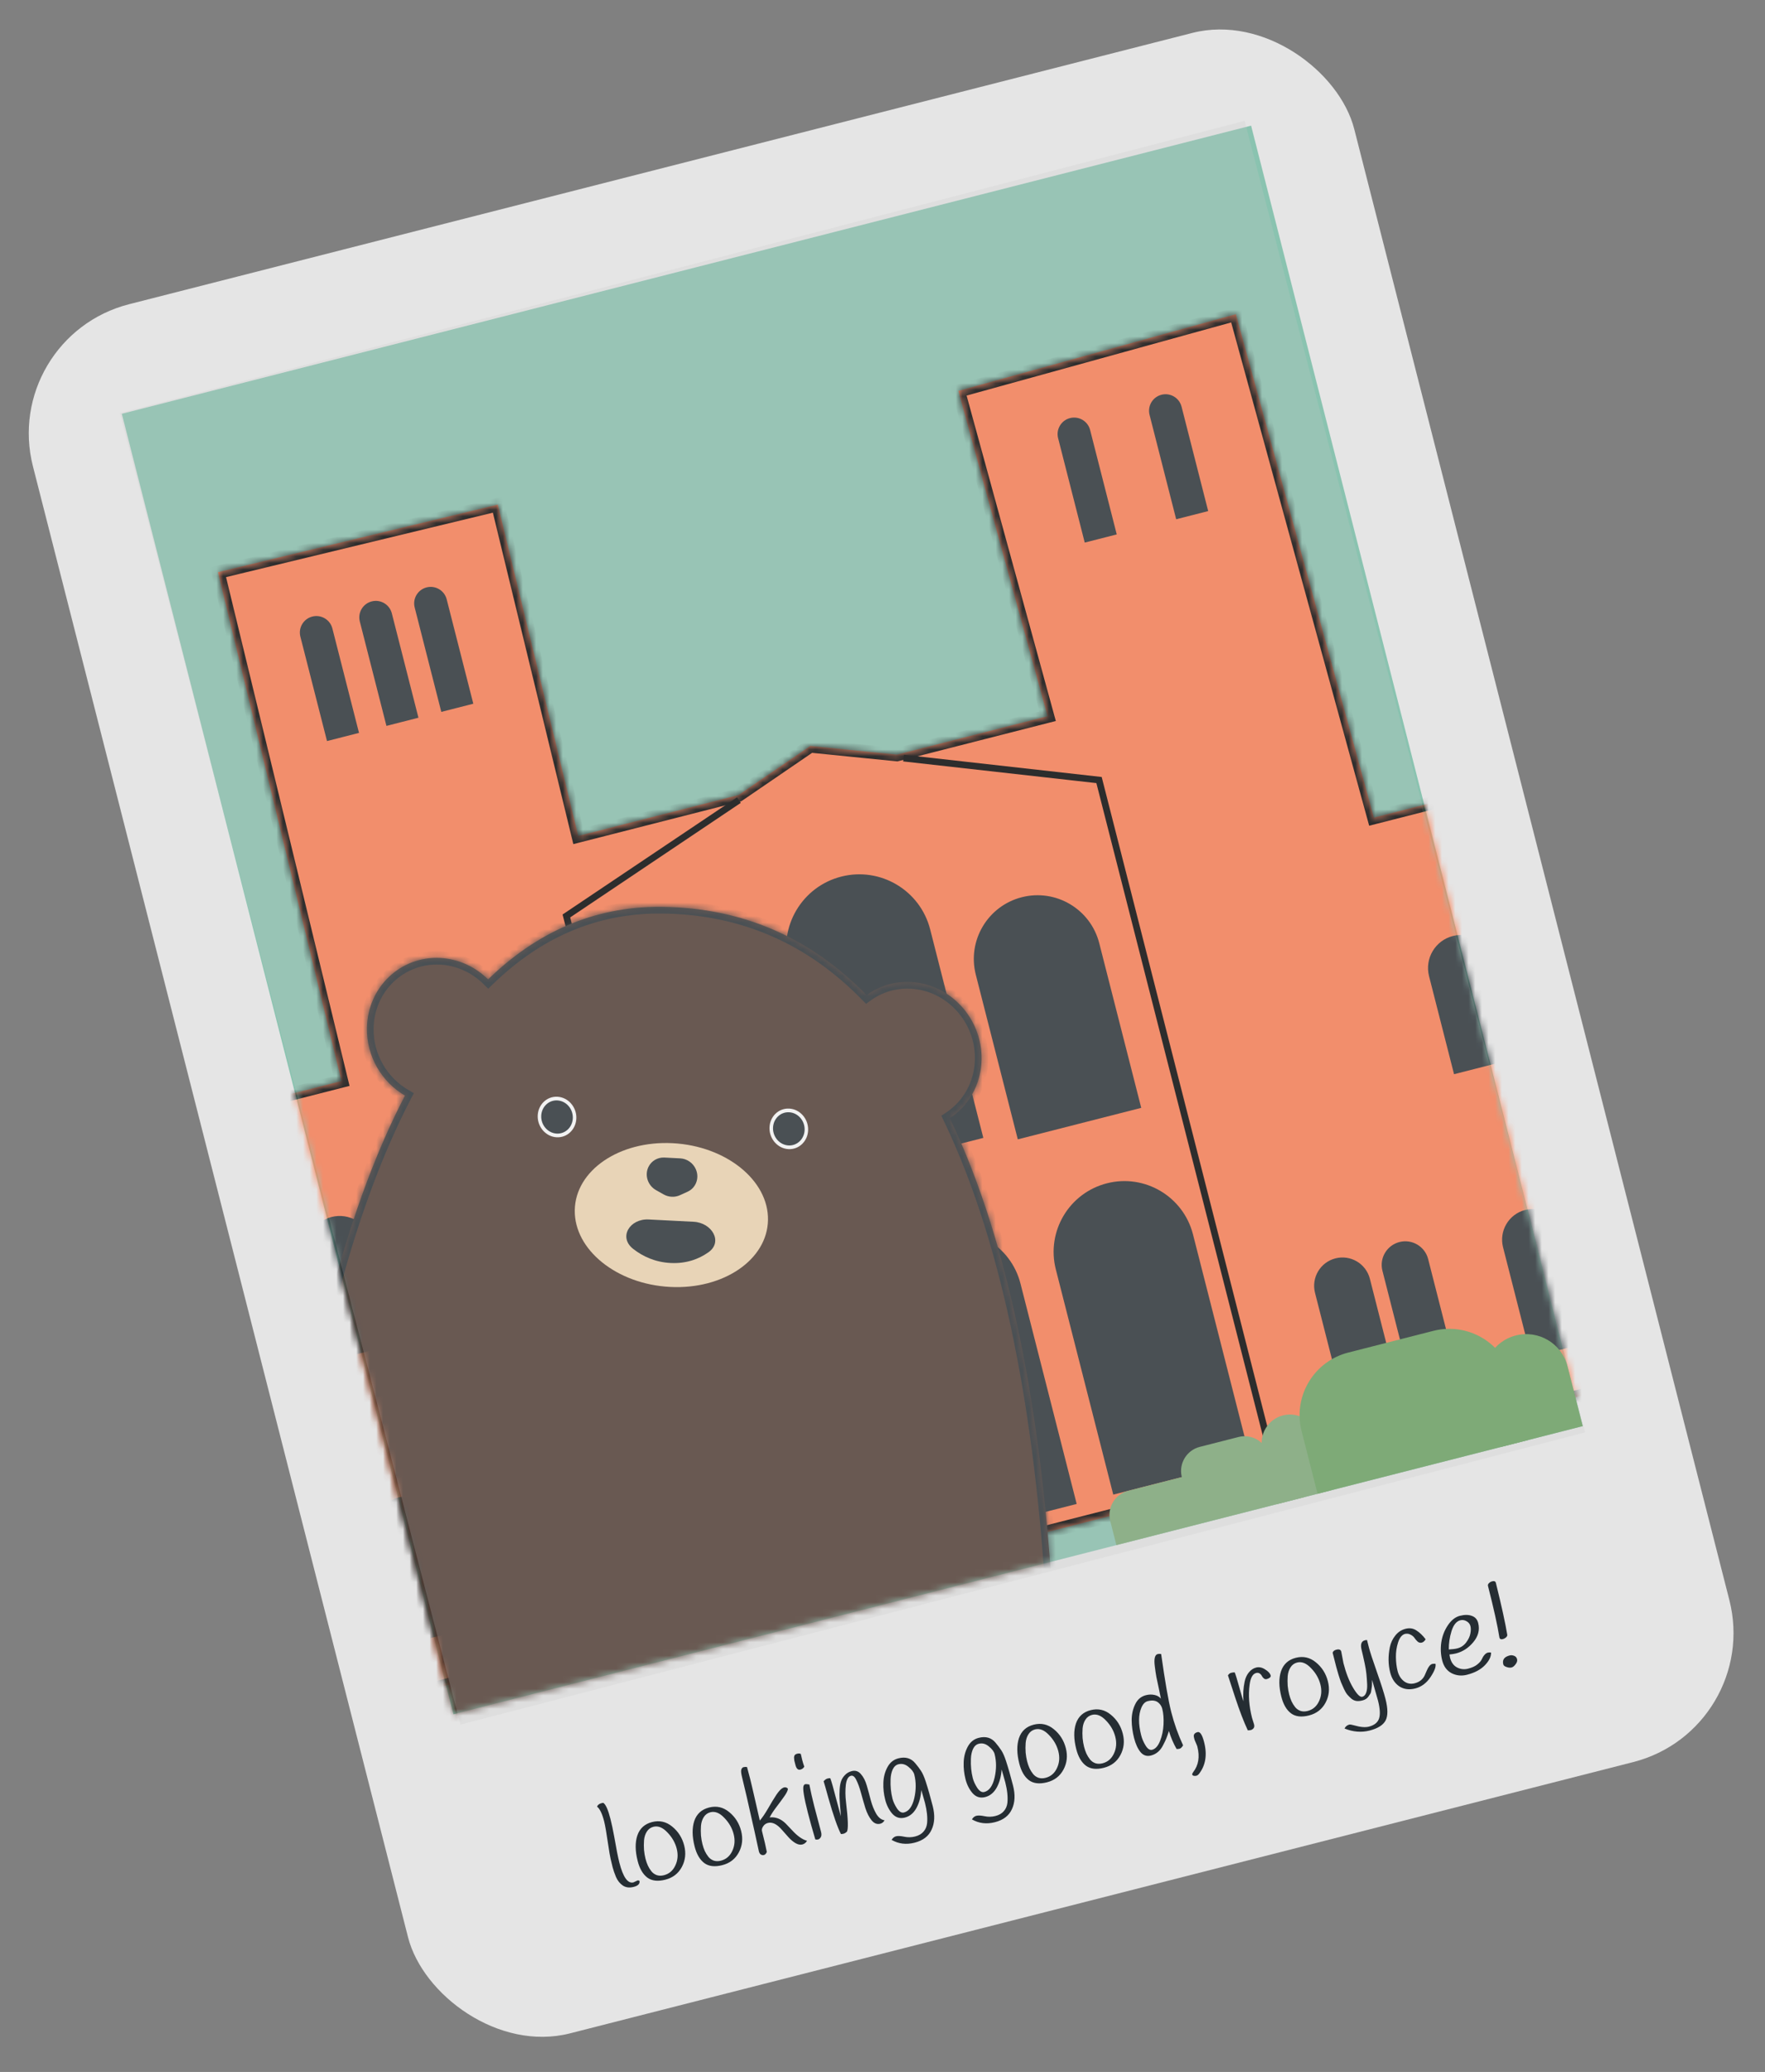 <svg width="265" height="311" viewBox="0 0 265 311" fill="none" xmlns="http://www.w3.org/2000/svg">
<rect x="0" y="0" width="265" height="311" fill="#808080" stroke="none"/>
<rect y="50.606" width="204.739" height="267.852" rx="20" transform="rotate(-14.31 0 50.606)" fill="#E5E5E5"/>
<rect x="18.288" y="62.111" width="174.984" height="201.449" transform="rotate(-14.31 18.288 62.111)" fill="#8AC3B0"/>
<path d="M90.704 273.374C90.411 272.222 90.056 271.489 89.642 271.174C89.736 270.915 89.97 270.737 90.342 270.642C90.412 270.625 90.489 270.611 90.573 270.602C90.938 270.819 91.298 271.624 91.654 273.02C91.847 273.776 92.036 274.662 92.221 275.68C92.527 277.46 92.783 278.757 92.991 279.571C93.552 281.768 94.256 282.759 95.105 282.542C95.105 282.542 95.31 282.447 95.719 282.256C95.824 282.229 95.923 282.253 96.016 282.328C96.088 282.756 95.799 283.053 95.148 283.219C94.508 283.382 93.965 283.316 93.518 283.021C93.069 282.715 92.723 282.283 92.482 281.725C92.249 281.153 92.084 280.675 91.986 280.291C91.888 279.908 91.787 279.488 91.683 279.031C91.576 278.563 91.459 277.887 91.333 277.003C91.074 275.211 90.864 274.001 90.704 273.374ZM95.692 275.501C96.053 274.443 96.792 273.771 97.909 273.486C99.025 273.202 100.03 273.428 100.924 274.166C101.83 274.901 102.431 275.85 102.728 277.013C103.021 278.164 102.904 279.234 102.376 280.223C101.849 281.212 101.021 281.851 99.893 282.138C98.765 282.426 97.865 282.321 97.193 281.824C96.519 281.315 96.034 280.485 95.741 279.334C95.358 277.834 95.342 276.556 95.692 275.501ZM96.695 276.229C96.66 276.721 96.659 277.205 96.693 277.679C96.739 278.15 96.813 278.583 96.913 278.979C97.011 279.362 97.131 279.71 97.272 280.02C97.41 280.32 97.589 280.608 97.809 280.887C98.025 281.153 98.297 281.344 98.624 281.459C98.947 281.562 99.301 281.565 99.684 281.467C100.463 281.268 101.033 280.782 101.393 280.009C101.765 279.234 101.835 278.392 101.604 277.485C101.372 276.578 100.904 275.763 100.199 275.038C99.503 274.299 98.806 274.019 98.109 274.197C97.69 274.304 97.361 274.543 97.121 274.913C96.881 275.284 96.739 275.723 96.695 276.229ZM104.242 273.32C104.604 272.261 105.343 271.59 106.459 271.305C107.575 271.02 108.581 271.247 109.475 271.985C110.38 272.72 110.982 273.669 111.278 274.831C111.572 275.983 111.455 277.053 110.927 278.042C110.399 279.031 109.571 279.67 108.443 279.957C107.315 280.245 106.416 280.14 105.744 279.643C105.069 279.134 104.585 278.304 104.291 277.153C103.909 275.653 103.892 274.375 104.242 273.32ZM105.245 274.048C105.21 274.54 105.209 275.023 105.244 275.498C105.29 275.969 105.363 276.402 105.464 276.798C105.562 277.181 105.681 277.529 105.822 277.839C105.961 278.138 106.14 278.427 106.359 278.706C106.576 278.972 106.847 279.163 107.174 279.278C107.497 279.381 107.851 279.384 108.235 279.286C109.014 279.087 109.583 278.601 109.944 277.828C110.315 277.052 110.386 276.211 110.154 275.304C109.923 274.397 109.455 273.581 108.75 272.857C108.054 272.118 107.357 271.838 106.659 272.016C106.24 272.123 105.911 272.361 105.671 272.732C105.432 273.103 105.29 273.542 105.245 274.048ZM112.158 265.226C112.377 266.037 112.538 266.646 112.642 267.053C112.743 267.448 112.838 267.845 112.927 268.243C113.028 268.639 113.206 269.411 113.462 270.559C113.715 271.696 113.92 272.597 114.078 273.263C114.442 272.848 114.853 272.248 115.309 271.463C115.762 270.666 116.181 269.977 116.565 269.396C117.175 268.485 117.684 268.126 118.092 268.319C118.247 268.391 118.313 268.48 118.29 268.585C118.236 268.858 118.044 269.223 117.715 269.679C117.397 270.131 117.015 270.65 116.569 271.234C116.124 271.818 115.786 272.338 115.555 272.793C116.434 272.693 117.236 272.996 117.961 273.703C118.28 274.03 118.593 274.359 118.9 274.689C119.693 275.564 120.449 276.102 121.169 276.302C120.996 276.594 120.758 276.779 120.456 276.856C120.153 276.933 119.814 276.865 119.437 276.651C119.073 276.435 118.726 276.145 118.399 275.783C118.083 275.418 117.761 275.054 117.433 274.692C116.675 273.808 115.964 273.45 115.302 273.619C114.988 273.699 114.747 273.872 114.579 274.138C114.409 274.392 114.352 274.629 114.408 274.85C114.764 276.246 115.005 277.287 115.13 277.973C115.024 278.235 114.878 278.39 114.692 278.438C114.634 278.452 114.567 278.457 114.491 278.452C114.208 278.412 114.026 278.23 113.943 277.904C113.871 277.576 113.654 276.578 113.291 274.912C112.342 270.659 111.718 267.945 111.418 266.771C111.279 266.224 111.238 265.845 111.295 265.632C111.364 265.416 111.474 265.289 111.625 265.25C111.788 265.209 111.965 265.201 112.158 265.226ZM120.237 263.277C120.293 263.547 120.363 263.845 120.446 264.171C120.529 264.496 120.633 264.829 120.756 265.169C120.641 265.396 120.444 265.546 120.165 265.617C119.816 265.706 119.57 265.471 119.428 264.913C119.422 264.89 119.4 264.803 119.361 264.652C119.323 264.501 119.289 264.367 119.259 264.251C119.238 264.12 119.224 263.968 119.218 263.797C119.228 263.497 119.372 263.311 119.651 263.24C119.93 263.169 120.126 263.181 120.237 263.277ZM121.3 272.108C120.719 269.829 120.5 268.485 120.644 268.077C120.693 267.928 120.775 267.839 120.891 267.809C121.008 267.78 121.216 267.795 121.516 267.855C121.71 268.858 121.955 269.941 122.252 271.103C122.252 271.103 122.591 272.385 123.27 274.949C123.362 275.31 123.346 275.586 123.221 275.779C123.106 275.957 122.978 276.064 122.839 276.099C122.711 276.132 122.568 276.131 122.411 276.097C121.967 274.6 121.597 273.27 121.3 272.108ZM132.808 273.222C132.655 273.496 132.445 273.667 132.178 273.736C131.678 273.863 131.238 273.691 130.857 273.218C130.476 272.745 130.165 272.131 129.923 271.376C129.692 270.617 129.473 269.856 129.266 269.091C129.058 268.327 128.828 267.692 128.575 267.187C128.334 266.679 128.063 266.463 127.76 266.54C127.353 266.644 127.098 267.099 126.994 267.906C126.902 268.71 126.912 269.574 127.024 270.499C127.336 273.082 127.38 274.563 127.154 274.943C126.972 275.101 126.805 275.199 126.654 275.238C126.503 275.276 126.37 275.291 126.257 275.283C125.74 274.276 125.112 272.473 124.375 269.874C124.02 268.578 123.782 267.741 123.66 267.363C123.863 267.138 124.052 267.003 124.226 266.959C124.4 266.914 124.544 266.896 124.658 266.904C124.844 267.39 125.134 268.405 125.528 269.952C125.934 271.495 126.173 272.382 126.244 272.611C126.24 272.352 126.209 271.939 126.151 271.372C126.104 270.802 126.071 270.333 126.052 269.967C126.03 269.589 126.034 269.142 126.063 268.626C126.093 268.111 126.165 267.69 126.28 267.364C126.392 267.026 126.585 266.716 126.86 266.435C127.133 266.143 127.472 265.945 127.879 265.841C128.426 265.702 128.885 265.851 129.256 266.289C129.637 266.712 129.932 267.287 130.142 268.013C130.352 268.74 130.554 269.481 130.747 270.237C130.951 270.99 131.221 271.658 131.555 272.241C131.901 272.822 132.319 273.148 132.808 273.222ZM134.887 263.923C135.945 263.654 136.788 263.897 137.414 264.654C137.751 265.051 138.041 265.435 138.284 265.806C138.527 266.178 138.763 266.712 138.99 267.409C139.336 268.473 139.685 269.697 140.038 271.08C140.388 272.452 140.335 273.63 139.88 274.613C139.44 275.605 138.586 276.262 137.318 276.585C136.063 276.906 134.912 276.766 133.867 276.165C134.041 275.874 134.261 275.693 134.528 275.625C134.807 275.554 135.215 275.574 135.751 275.685C136.302 275.804 136.85 275.795 137.397 275.655C137.943 275.516 138.364 275.272 138.659 274.924C138.958 274.588 139.136 274.171 139.195 273.673C139.281 272.797 139.174 271.771 138.874 270.597C138.83 270.423 138.648 269.782 138.328 268.674C138.257 269.708 138.012 270.613 137.59 271.389C137.166 272.154 136.588 272.629 135.855 272.816C135.123 273.003 134.499 272.815 133.984 272.253C133.478 271.676 133.118 270.969 132.904 270.132C132.691 269.295 132.599 268.451 132.63 267.601C132.658 266.74 132.861 265.957 133.239 265.254C133.617 264.551 134.166 264.107 134.887 263.923ZM133.715 267.046C133.694 267.596 133.707 268.107 133.753 268.578C133.798 269.05 133.881 269.518 133.999 269.983C134.115 270.436 134.337 270.918 134.665 271.429C135.006 271.937 135.362 272.143 135.734 272.048C136.466 271.861 136.978 271.149 137.269 269.911C137.557 268.661 137.558 267.477 137.274 266.361C137.176 265.977 136.886 265.593 136.404 265.208C135.93 264.809 135.426 264.678 134.891 264.814C134.519 264.909 134.232 265.168 134.031 265.591C133.841 266.011 133.735 266.496 133.715 267.046ZM146.946 260.847C148.004 260.577 148.847 260.821 149.473 261.577C149.81 261.975 150.1 262.359 150.343 262.73C150.586 263.102 150.822 263.636 151.049 264.333C151.395 265.397 151.744 266.621 152.097 268.004C152.447 269.376 152.395 270.554 151.939 271.537C151.499 272.528 150.645 273.186 149.377 273.509C148.122 273.83 146.971 273.69 145.927 273.089C146.1 272.797 146.32 272.617 146.588 272.549C146.867 272.478 147.274 272.498 147.81 272.609C148.361 272.728 148.909 272.718 149.456 272.579C150.002 272.44 150.423 272.196 150.718 271.848C151.017 271.512 151.195 271.095 151.254 270.597C151.34 269.721 151.233 268.695 150.934 267.521C150.889 267.346 150.707 266.706 150.387 265.598C150.317 266.632 150.071 267.537 149.649 268.313C149.225 269.077 148.647 269.553 147.914 269.74C147.182 269.927 146.558 269.739 146.043 269.177C145.537 268.6 145.177 267.893 144.963 267.056C144.75 266.219 144.659 265.375 144.689 264.525C144.717 263.664 144.92 262.881 145.298 262.178C145.676 261.475 146.225 261.031 146.946 260.847ZM145.774 263.97C145.753 264.52 145.766 265.031 145.812 265.502C145.858 265.973 145.94 266.442 146.058 266.907C146.174 267.36 146.396 267.842 146.725 268.353C147.065 268.861 147.421 269.067 147.793 268.972C148.525 268.785 149.037 268.073 149.328 266.834C149.616 265.584 149.618 264.401 149.333 263.285C149.235 262.901 148.945 262.517 148.463 262.132C147.99 261.733 147.485 261.601 146.951 261.738C146.578 261.833 146.292 262.092 146.09 262.515C145.9 262.935 145.794 263.42 145.774 263.97ZM152.99 260.885C153.351 259.826 154.09 259.155 155.207 258.87C156.323 258.585 157.328 258.812 158.222 259.55C159.128 260.285 159.729 261.234 160.026 262.396C160.319 263.548 160.202 264.618 159.674 265.607C159.147 266.596 158.319 267.235 157.191 267.522C156.063 267.81 155.163 267.705 154.491 267.208C153.817 266.699 153.332 265.869 153.039 264.718C152.656 263.218 152.64 261.94 152.99 260.885ZM153.993 261.613C153.958 262.105 153.957 262.588 153.991 263.063C154.037 263.534 154.111 263.967 154.211 264.363C154.309 264.746 154.429 265.094 154.57 265.404C154.708 265.703 154.887 265.992 155.107 266.271C155.323 266.537 155.595 266.728 155.922 266.843C156.245 266.946 156.599 266.949 156.982 266.851C157.761 266.652 158.331 266.166 158.691 265.393C159.063 264.617 159.133 263.776 158.902 262.869C158.67 261.962 158.202 261.146 157.497 260.422C156.801 259.683 156.104 259.403 155.407 259.581C154.988 259.688 154.659 259.926 154.419 260.297C154.179 260.668 154.037 261.107 153.993 261.613ZM161.54 258.704C161.902 257.645 162.641 256.974 163.757 256.689C164.873 256.404 165.879 256.631 166.773 257.369C167.678 258.104 168.28 259.053 168.576 260.215C168.87 261.366 168.753 262.437 168.225 263.426C167.697 264.415 166.869 265.053 165.741 265.341C164.613 265.629 163.714 265.524 163.042 265.027C162.367 264.518 161.883 263.688 161.589 262.536C161.206 261.036 161.19 259.759 161.54 258.704ZM162.543 259.432C162.508 259.924 162.507 260.407 162.542 260.882C162.588 261.353 162.661 261.786 162.762 262.182C162.86 262.565 162.979 262.912 163.12 263.223C163.259 263.522 163.438 263.811 163.657 264.089C163.874 264.356 164.145 264.547 164.472 264.662C164.795 264.765 165.149 264.768 165.533 264.67C166.312 264.471 166.881 263.985 167.242 263.212C167.613 262.436 167.683 261.595 167.452 260.688C167.221 259.781 166.753 258.965 166.048 258.241C165.352 257.502 164.655 257.222 163.957 257.4C163.538 257.507 163.209 257.745 162.969 258.116C162.73 258.487 162.588 258.926 162.543 259.432ZM174.338 248.268C174.917 252.381 175.424 255.292 175.86 257.001C176.293 258.699 176.883 260.356 177.63 261.974C177.457 262.266 177.283 262.434 177.109 262.479C176.934 262.523 176.783 262.537 176.655 262.52C176.191 261.722 175.807 260.823 175.502 259.823C175.336 260.336 175.207 260.704 175.115 260.925C175.034 261.144 174.877 261.475 174.644 261.918C174.229 262.767 173.614 263.296 172.8 263.503C172.184 263.66 171.664 263.49 171.239 262.991C170.823 262.478 170.501 261.774 170.273 260.879C170.042 259.972 169.921 259.086 169.911 258.222C169.91 257.343 170.083 256.543 170.432 255.822C170.778 255.09 171.317 254.631 172.05 254.444C172.491 254.331 172.922 254.32 173.342 254.411C173.761 254.502 174.081 254.687 174.3 254.966C174.244 254.646 174.144 254.157 174.001 253.5C173.858 252.843 173.735 252.262 173.63 251.756C173.535 251.235 173.455 250.704 173.391 250.163C173.234 249.014 173.377 248.384 173.819 248.271C173.97 248.232 174.143 248.232 174.338 248.268ZM174.059 255.696C173.855 255.476 173.615 255.338 173.342 255.284C173.065 255.219 172.723 255.238 172.316 255.342C171.921 255.443 171.606 255.764 171.373 256.307C170.915 257.377 170.903 258.761 171.336 260.459C171.476 261.005 171.702 261.529 172.016 262.031C172.327 262.522 172.651 262.724 172.988 262.638C173.477 262.513 173.872 262.072 174.174 261.314C174.476 260.556 174.649 259.731 174.694 258.84C174.737 257.938 174.673 257.155 174.504 256.493C174.424 256.179 174.276 255.913 174.059 255.696ZM179.773 262.17C179.746 262.066 179.69 261.919 179.605 261.73C179.517 261.53 179.44 261.351 179.375 261.194C179.322 261.035 179.281 260.872 179.251 260.706C179.182 260.34 179.369 260.1 179.811 259.987C180.183 259.893 180.51 260.397 180.791 261.502C181.278 263.409 181.01 265.007 179.989 266.295C179.873 266.424 179.751 266.504 179.624 266.537C179.496 266.569 179.366 266.572 179.235 266.543C179.104 266.515 179.027 266.454 179.003 266.361C178.982 266.279 179.027 266.163 179.136 266.011C179.949 264.974 180.161 263.694 179.773 262.17ZM187.981 257.848L188.287 258.828C188.352 259.084 188.322 259.284 188.198 259.427C188.082 259.556 187.949 259.639 187.797 259.678C187.658 259.713 187.507 259.727 187.344 259.719C186.744 258.436 186.117 256.806 185.465 254.83C184.824 252.851 184.457 251.731 184.366 251.469C184.499 251.262 184.658 251.134 184.844 251.087C185.042 251.037 185.222 251.015 185.385 251.023C185.518 251.349 185.743 252.084 186.06 253.229C186.376 254.374 186.589 255.088 186.698 255.37C186.612 254.351 186.67 253.364 186.872 252.409C186.983 251.873 187.189 251.418 187.49 251.044C187.799 250.655 188.169 250.406 188.599 250.296C189.041 250.184 189.493 250.279 189.954 250.582C190.424 250.871 190.699 251.173 190.779 251.486C190.809 251.603 190.763 251.714 190.641 251.819C190.516 251.913 190.367 251.982 190.193 252.026C190.03 252.068 189.886 252.036 189.76 251.932C189.634 251.828 189.535 251.705 189.461 251.563C189.385 251.409 189.272 251.283 189.123 251.184C188.974 251.086 188.801 251.062 188.603 251.113C188.08 251.246 187.753 251.831 187.621 252.868C187.41 254.42 187.53 256.08 187.981 257.848ZM192.335 250.848C192.697 249.79 193.436 249.118 194.552 248.834C195.668 248.549 196.674 248.775 197.568 249.513C198.474 250.248 199.075 251.197 199.371 252.36C199.665 253.511 199.548 254.581 199.02 255.57C198.492 256.559 197.664 257.198 196.536 257.486C195.408 257.773 194.509 257.668 193.837 257.171C193.162 256.662 192.678 255.832 192.384 254.681C192.002 253.181 191.985 251.903 192.335 250.848ZM193.339 251.577C193.303 252.069 193.302 252.552 193.337 253.026C193.383 253.497 193.456 253.931 193.557 254.326C193.655 254.71 193.774 255.057 193.916 255.368C194.054 255.667 194.233 255.956 194.452 256.234C194.669 256.501 194.941 256.691 195.267 256.806C195.591 256.909 195.944 256.912 196.328 256.814C197.107 256.616 197.677 256.13 198.037 255.357C198.408 254.581 198.479 253.739 198.247 252.832C198.016 251.925 197.548 251.11 196.843 250.386C196.147 249.647 195.45 249.366 194.752 249.544C194.333 249.651 194.004 249.89 193.764 250.261C193.525 250.631 193.383 251.07 193.339 251.577ZM204.439 247.668C204.225 246.83 204.386 246.344 204.921 246.207C205.026 246.18 205.133 246.165 205.244 246.162C205.279 246.302 205.376 246.679 205.533 247.296C205.69 247.912 206.086 249.124 206.72 250.931C207.355 252.738 207.789 254.101 208.023 255.02C208.397 256.485 208.399 257.562 208.03 258.25C207.661 258.939 206.86 259.44 205.628 259.755C204.407 260.066 203.155 259.965 201.872 259.45C202.016 259.141 202.256 258.943 202.593 258.857C202.724 258.836 202.95 258.871 203.271 258.963C204.221 259.241 204.969 259.31 205.516 259.17C206.33 258.963 206.84 258.56 207.047 257.963C207.253 257.365 207.202 256.461 206.894 255.252C206.82 254.961 206.524 253.922 206.006 252.135C206.003 252.173 206.001 252.334 205.999 252.62C205.995 252.893 205.986 253.075 205.971 253.165C205.957 253.256 205.932 253.423 205.895 253.668C205.87 253.91 205.823 254.089 205.754 254.206C205.685 254.322 205.591 254.464 205.472 254.63C205.276 254.928 204.98 255.127 204.584 255.228C204.201 255.326 203.879 255.352 203.62 255.307C203.361 255.262 203.121 255.149 202.902 254.97C202.695 254.788 202.496 254.591 202.306 254.379C202.127 254.165 201.956 253.88 201.791 253.526C201.623 253.16 201.476 252.826 201.35 252.524C201.235 252.219 201.108 251.843 200.969 251.395C200.841 250.945 200.733 250.57 200.645 250.27C200.567 249.968 200.47 249.584 200.351 249.119L200.084 248.073C200.15 247.845 200.334 247.693 200.636 247.616C201.055 247.509 201.303 247.607 201.38 247.909L201.707 249.628C202.083 251.105 202.565 252.338 203.152 253.327C203.739 254.317 204.201 254.769 204.538 254.683C204.794 254.618 204.985 254.42 205.111 254.091C205.238 253.761 205.29 253.333 205.267 252.806C205.241 252.268 205.205 251.763 205.159 251.292C205.113 250.821 205.025 250.28 204.894 249.669C204.694 248.742 204.543 248.075 204.439 247.668ZM214.047 246.053C213.882 246.33 213.69 246.497 213.469 246.553C213.248 246.61 213.044 246.562 212.857 246.412C212.678 246.247 212.52 246.064 212.383 245.864C212.242 245.652 212.037 245.482 211.769 245.352C211.509 245.208 211.217 245.177 210.891 245.26C210.449 245.422 210.12 245.853 209.902 246.553C209.681 247.241 209.575 247.967 209.585 248.733C209.594 249.498 209.681 250.201 209.844 250.84C210.004 251.468 210.318 251.97 210.785 252.346C211.261 252.708 211.802 252.811 212.406 252.657C213.104 252.479 213.6 252.093 213.894 251.497C214.015 251.244 214.124 250.993 214.222 250.745C214.47 250.162 214.745 249.832 215.047 249.754C215.151 249.728 215.31 249.718 215.523 249.726C215.632 250.156 215.382 250.827 214.773 251.738C214.171 252.634 213.412 253.199 212.493 253.434C211.574 253.668 210.774 253.563 210.09 253.118C209.416 252.658 208.96 251.963 208.723 251.033C208.417 249.836 208.402 248.564 208.678 247.218C208.821 246.562 209.094 245.985 209.499 245.485C209.902 244.974 210.411 244.64 211.027 244.482C211.643 244.325 212.191 244.408 212.67 244.732C213.157 245.041 213.616 245.481 214.047 246.053ZM217.625 248.335C217.661 248.574 217.69 248.733 217.71 248.815C217.888 249.513 218.236 250 218.752 250.277C219.28 250.551 219.835 250.614 220.416 250.465C220.998 250.317 221.448 250.115 221.767 249.861C222.097 249.603 222.32 249.36 222.436 249.133C222.721 248.503 223.038 248.143 223.387 248.054C223.514 248.022 223.675 248.018 223.867 248.043C223.896 248.643 223.587 249.279 222.942 249.951C222.304 250.609 221.41 251.085 220.259 251.378C219.445 251.586 218.677 251.51 217.953 251.149C217.238 250.774 216.767 250.139 216.538 249.244C216.31 248.349 216.263 247.438 216.398 246.512C216.542 245.571 216.87 244.719 217.382 243.957C217.902 243.181 218.505 242.705 219.191 242.53C219.889 242.352 220.484 242.355 220.977 242.539C221.478 242.708 221.798 243.066 221.938 243.613C222.196 244.624 221.956 245.577 221.218 246.471C220.489 247.351 219.618 247.919 218.607 248.178C218.339 248.246 218.012 248.298 217.625 248.335ZM218.804 247.421C219.35 247.282 219.794 246.983 220.136 246.524C220.477 246.066 220.686 245.622 220.762 245.194C220.85 244.763 220.854 244.39 220.774 244.077C220.694 243.763 220.502 243.52 220.199 243.35C219.892 243.168 219.576 243.119 219.251 243.202C218.67 243.35 218.231 243.889 217.936 244.819C217.652 245.746 217.515 246.666 217.526 247.58C218.064 247.554 218.49 247.501 218.804 247.421ZM223.402 238.019C223.378 237.876 223.432 237.745 223.562 237.625C223.689 237.494 223.846 237.404 224.032 237.357C224.346 237.277 224.533 237.353 224.592 237.585C225.444 241.022 226.014 243.619 226.302 245.379C226.323 245.51 226.258 245.644 226.107 245.781C225.965 245.904 225.813 245.986 225.65 246.028C225.359 246.102 225.184 246.023 225.125 245.79C224.852 244.04 224.277 241.449 223.402 238.019ZM226.256 248.623C226.378 248.567 226.526 248.517 226.701 248.472C226.887 248.425 227.096 248.445 227.329 248.535C227.563 248.624 227.711 248.79 227.773 249.035C227.835 249.279 227.764 249.532 227.558 249.795C227.367 250.067 227.162 250.231 226.941 250.287C226.731 250.34 226.484 250.317 226.198 250.216C225.915 250.128 225.752 249.996 225.707 249.821C225.565 249.263 225.748 248.864 226.256 248.623Z" fill="#252D33"/>
<mask id="mask0" mask-type="alpha" maskUnits="userSpaceOnUse" x="19" y="21" width="220" height="240">
<rect x="19.026" y="65.003" width="174.984" height="201.449" transform="rotate(-14.31 19.026 65.003)" fill="#C4C4C4"/>
</mask>
<g mask="url(#mask0)">
<mask id="path-5-inside-1" fill="white">
<path fill-rule="evenodd" clip-rule="evenodd" d="M74.737 75.744L32.729 85.887L51.275 162.266L8.596 173.153L31.279 262.077L75.899 250.695L75.659 249.754L105.962 242.436L106.103 242.99L188.669 221.928L188.691 222.007L192.673 220.907L198.775 219.35L198.744 219.229L224.014 212.246L224.173 212.871L268.793 201.489L246.11 112.566L206.274 122.727L185.551 47.164L143.897 58.675L157.288 107.503L134.663 113.275L121.666 111.97L110.883 119.341L86.814 125.481L74.737 75.744Z"/>
</mask>
<path fill-rule="evenodd" clip-rule="evenodd" d="M74.737 75.744L32.729 85.887L51.275 162.266L8.596 173.153L31.279 262.077L75.899 250.695L75.659 249.754L105.962 242.436L106.103 242.99L188.669 221.928L188.691 222.007L192.673 220.907L198.775 219.35L198.744 219.229L224.014 212.246L224.173 212.871L268.793 201.489L246.11 112.566L206.274 122.727L185.551 47.164L143.897 58.675L157.288 107.503L134.663 113.275L121.666 111.97L110.883 119.341L86.814 125.481L74.737 75.744Z" fill="#FF7D51"/>
<path d="M32.729 85.887L32.494 84.915L31.521 85.15L31.757 86.123L32.729 85.887ZM74.737 75.744L75.709 75.508L75.473 74.537L74.502 74.772L74.737 75.744ZM51.275 162.266L51.522 163.235L52.48 162.991L52.246 162.03L51.275 162.266ZM8.596 173.153L8.348 172.184L7.38 172.431L7.627 173.4L8.596 173.153ZM31.279 262.077L30.31 262.324L30.557 263.293L31.526 263.046L31.279 262.077ZM75.899 250.695L76.146 251.664L77.115 251.416L76.868 250.447L75.899 250.695ZM75.659 249.754L75.424 248.781L74.439 249.019L74.69 250.001L75.659 249.754ZM105.962 242.436L106.931 242.189L106.687 241.232L105.727 241.464L105.962 242.436ZM106.103 242.99L105.134 243.237L105.381 244.206L106.35 243.959L106.103 242.99ZM188.669 221.928L189.634 221.664L189.374 220.716L188.422 220.959L188.669 221.928ZM188.691 222.007L187.726 222.272L187.991 223.238L188.957 222.971L188.691 222.007ZM192.673 220.907L192.425 219.938L192.416 219.94L192.406 219.943L192.673 220.907ZM198.775 219.35L199.022 220.319L199.991 220.072L199.744 219.103L198.775 219.35ZM198.744 219.229L198.477 218.265L197.532 218.526L197.775 219.476L198.744 219.229ZM224.014 212.246L224.983 211.998L224.731 211.01L223.747 211.282L224.014 212.246ZM224.173 212.871L223.204 213.118L223.452 214.087L224.421 213.84L224.173 212.871ZM268.793 201.489L269.04 202.458L270.009 202.211L269.762 201.242L268.793 201.489ZM246.11 112.566L247.079 112.319L246.831 111.35L245.863 111.597L246.11 112.566ZM206.274 122.727L205.31 122.992L205.57 123.939L206.522 123.696L206.274 122.727ZM185.551 47.164L186.515 46.9L186.25 45.933L185.285 46.2L185.551 47.164ZM143.897 58.675L143.63 57.712L142.668 57.977L142.932 58.94L143.897 58.675ZM157.288 107.503L157.535 108.472L158.522 108.221L158.252 107.239L157.288 107.503ZM134.663 113.275L134.563 114.27L134.739 114.288L134.91 114.244L134.663 113.275ZM121.666 111.97L121.766 110.975L121.403 110.939L121.102 111.145L121.666 111.97ZM110.883 119.341L111.13 120.31L111.302 120.266L111.447 120.166L110.883 119.341ZM86.814 125.481L85.842 125.717L86.08 126.7L87.061 126.45L86.814 125.481ZM32.964 86.859L74.972 76.716L74.502 74.772L32.494 84.915L32.964 86.859ZM52.246 162.03L33.701 85.651L31.757 86.123L50.303 162.502L52.246 162.03ZM8.843 174.122L51.522 163.235L51.027 161.297L8.348 172.184L8.843 174.122ZM32.248 261.83L9.565 172.906L7.627 173.4L30.31 262.324L32.248 261.83ZM75.652 249.726L31.032 261.108L31.526 263.046L76.146 251.664L75.652 249.726ZM74.69 250.001L74.93 250.942L76.868 250.447L76.628 249.506L74.69 250.001ZM105.727 241.464L75.424 248.781L75.894 250.726L106.196 243.408L105.727 241.464ZM107.072 242.743L106.931 242.189L104.993 242.683L105.134 243.237L107.072 242.743ZM188.422 220.959L105.856 242.021L106.35 243.959L188.916 222.897L188.422 220.959ZM189.655 221.743L189.634 221.664L187.705 222.193L187.726 222.272L189.655 221.743ZM192.406 219.943L188.424 221.043L188.957 222.971L192.939 221.871L192.406 219.943ZM198.527 218.381L192.425 219.938L192.92 221.876L199.022 220.319L198.527 218.381ZM197.775 219.476L197.806 219.597L199.744 219.103L199.713 218.982L197.775 219.476ZM223.747 211.282L198.477 218.265L199.01 220.193L224.28 213.209L223.747 211.282ZM225.142 212.624L224.983 211.998L223.045 212.493L223.204 213.118L225.142 212.624ZM268.546 200.52L223.926 211.902L224.421 213.84L269.04 202.458L268.546 200.52ZM245.141 112.813L267.824 201.736L269.762 201.242L247.079 112.319L245.141 112.813ZM206.522 123.696L246.357 113.535L245.863 111.597L206.027 121.758L206.522 123.696ZM184.587 47.428L205.31 122.992L207.239 122.463L186.515 46.9L184.587 47.428ZM144.163 59.639L185.817 48.128L185.285 46.2L143.63 57.712L144.163 59.639ZM158.252 107.239L144.861 58.411L142.932 58.94L156.324 107.768L158.252 107.239ZM134.91 114.244L157.535 108.472L157.041 106.534L134.416 112.306L134.91 114.244ZM121.567 112.965L134.563 114.27L134.763 112.28L121.766 110.975L121.567 112.965ZM111.447 120.166L122.231 112.796L121.102 111.145L110.319 118.515L111.447 120.166ZM87.061 126.45L111.13 120.31L110.636 118.372L86.566 124.512L87.061 126.45ZM73.765 75.98L85.842 125.717L87.785 125.245L75.709 75.508L73.765 75.98Z" fill="black" mask="url(#path-5-inside-1)"/>
<path fill-rule="evenodd" clip-rule="evenodd" d="M126.303 131.577C120.426 133.076 116.878 139.055 118.377 144.932L119.72 150.197L126.359 176.223L136.999 173.509L147.639 170.795L144.929 160.171C144.928 160.166 144.926 160.16 144.925 160.155L139.657 139.503C138.158 133.627 132.179 130.078 126.303 131.577Z" fill="#252D33"/>
<path fill-rule="evenodd" clip-rule="evenodd" d="M153.412 134.672C148.294 135.978 145.204 141.185 146.509 146.303L148.018 152.218L148.018 152.218L152.813 171.015L162.066 168.655C162.07 168.653 162.075 168.652 162.08 168.651C162.085 168.65 162.09 168.648 162.095 168.647L171.347 166.287L168.988 157.037C168.986 157.032 168.985 157.026 168.983 157.02L165.044 141.575C163.738 136.457 158.531 133.366 153.412 134.672Z" fill="#252D33"/>
<path fill-rule="evenodd" clip-rule="evenodd" d="M102.933 146.009C97.436 147.411 94.116 153.004 95.518 158.502L96.483 162.284L96.483 162.284L101.646 182.527L111.577 179.994C111.585 179.992 111.593 179.99 111.6 179.988C111.608 179.986 111.616 179.984 111.623 179.982L121.553 177.449L119.042 167.603C119.033 167.567 119.024 167.531 119.015 167.495L115.425 153.423C114.023 147.926 108.43 144.607 102.933 146.009Z" fill="#252D33"/>
<path fill-rule="evenodd" clip-rule="evenodd" d="M113.89 193.264C107.824 194.811 104.161 200.983 105.708 207.049L108.623 218.477L108.623 218.477L113.603 237.997L124.573 235.198C124.577 235.197 124.582 235.196 124.586 235.195C124.59 235.194 124.595 235.193 124.599 235.192L135.569 232.393L132.774 221.434C132.772 221.426 132.77 221.418 132.768 221.41L127.675 201.445C126.127 195.379 119.956 191.716 113.89 193.264Z" fill="#252D33"/>
<path fill-rule="evenodd" clip-rule="evenodd" d="M140.293 184.989C134.606 186.439 131.172 192.225 132.623 197.912L135.713 210.027L138.434 220.696L141.061 230.992L151.349 228.368C151.352 228.367 151.355 228.367 151.358 228.366C151.361 228.365 151.364 228.364 151.367 228.364L161.655 225.739L159.028 215.442L156.307 204.774L153.216 192.659C151.766 186.972 145.98 183.538 140.293 184.989Z" fill="#252D33"/>
<path fill-rule="evenodd" clip-rule="evenodd" d="M166.194 177.611C160.507 179.062 157.073 184.848 158.523 190.535L164.52 214.042C164.521 214.046 164.522 214.051 164.524 214.056L167.146 224.338L187.74 219.085L180.917 192.336L179.117 185.282C177.667 179.595 171.881 176.161 166.194 177.611Z" fill="#252D33"/>
<path fill-rule="evenodd" clip-rule="evenodd" d="M160.656 62.754C159.329 63.093 158.528 64.443 158.867 65.77L162.251 79.038C162.253 79.045 162.255 79.051 162.256 79.058L162.864 81.441L167.67 80.215L164.719 68.648L164.719 68.648L163.672 64.544C163.333 63.217 161.983 62.416 160.656 62.754Z" fill="#252D33"/>
<path fill-rule="evenodd" clip-rule="evenodd" d="M64.05 88.168C62.724 88.506 61.922 89.856 62.261 91.183L63.308 95.287L63.307 95.287L66.258 106.854L68.65 106.244C68.653 106.243 68.657 106.242 68.661 106.241C68.665 106.24 68.668 106.239 68.672 106.238L71.063 105.628L70.454 103.241C70.453 103.236 70.452 103.231 70.451 103.226L67.066 89.957C66.727 88.63 65.377 87.829 64.05 88.168Z" fill="#252D33"/>
<path fill-rule="evenodd" clip-rule="evenodd" d="M55.813 90.269C54.486 90.607 53.685 91.957 54.023 93.284L57.408 106.553C57.408 106.555 57.409 106.556 57.409 106.558L58.021 108.956L60.419 108.344C60.42 108.343 60.422 108.343 60.423 108.343C60.425 108.342 60.426 108.342 60.428 108.342L62.826 107.73L59.875 96.162L59.875 96.162L58.828 92.058C58.49 90.732 57.14 89.93 55.813 90.269Z" fill="#252D33"/>
<path fill-rule="evenodd" clip-rule="evenodd" d="M46.889 92.545C45.562 92.884 44.761 94.234 45.099 95.561L46.146 99.665L46.146 99.665L49.097 111.232L51.491 110.621C51.494 110.621 51.497 110.62 51.499 110.619C51.502 110.618 51.505 110.618 51.508 110.617L53.902 110.006L53.292 107.616C53.291 107.612 53.29 107.608 53.289 107.604L49.904 94.335C49.566 93.008 48.216 92.207 46.889 92.545Z" fill="#252D33"/>
<path fill-rule="evenodd" clip-rule="evenodd" d="M174.386 59.252C173.059 59.591 172.257 60.941 172.596 62.268L175.98 75.536C175.982 75.544 175.984 75.552 175.986 75.559L176.593 77.939L181.399 76.713L178.448 65.146L178.448 65.146L177.401 61.042C177.063 59.715 175.712 58.914 174.386 59.252Z" fill="#252D33"/>
<path fill-rule="evenodd" clip-rule="evenodd" d="M200.506 188.879C198.231 189.459 196.858 191.773 197.438 194.048L198.969 200.051L200.685 206.776L201.736 210.895L205.849 209.846C205.851 209.845 205.852 209.845 205.854 209.844C205.856 209.844 205.858 209.843 205.86 209.843L209.973 208.794L208.922 204.675L207.207 197.949L205.676 191.947C205.095 189.672 202.781 188.298 200.506 188.879Z" fill="#252D33"/>
<path fill-rule="evenodd" clip-rule="evenodd" d="M82.302 221.341C80.028 221.922 78.654 224.236 79.234 226.511L82.481 239.239C82.483 239.245 82.484 239.25 82.486 239.256L83.532 243.358L91.769 241.256L89.003 230.412L89.003 230.412L87.472 224.409C86.891 222.135 84.577 220.761 82.302 221.341Z" fill="#252D33"/>
<path fill-rule="evenodd" clip-rule="evenodd" d="M210.117 186.427C208.221 186.911 207.076 188.839 207.56 190.735L211.157 204.836C211.159 204.844 211.161 204.852 211.163 204.86L212.033 208.268L218.897 206.517L216.869 198.565L216.868 198.565L214.424 188.984C213.941 187.088 212.012 185.944 210.117 186.427Z" fill="#252D33"/>
<path fill-rule="evenodd" clip-rule="evenodd" d="M91.913 218.89C90.017 219.373 88.873 221.302 89.356 223.198L91.8 232.778L91.8 232.778L93.829 240.731L97.246 239.859C97.251 239.858 97.256 239.857 97.261 239.855C97.266 239.854 97.271 239.853 97.276 239.852L100.693 238.98L99.824 235.573C99.822 235.565 99.82 235.556 99.818 235.548L96.221 221.446C95.737 219.551 93.808 218.406 91.913 218.89Z" fill="#252D33"/>
<path fill-rule="evenodd" clip-rule="evenodd" d="M228.994 181.612C226.53 182.24 225.042 184.748 225.67 187.212L227.483 194.317L227.483 194.317L229.88 203.716L234.327 202.581C234.332 202.58 234.337 202.579 234.342 202.577C234.347 202.576 234.353 202.575 234.358 202.573L238.804 201.439L237.671 196.995C237.669 196.989 237.668 196.983 237.666 196.977L234.594 184.935C233.966 182.471 231.459 180.983 228.994 181.612Z" fill="#252D33"/>
<path fill-rule="evenodd" clip-rule="evenodd" d="M236.889 179.598C235.751 179.888 235.064 181.045 235.354 182.183L236.858 188.076L236.858 188.076L239.44 198.197L241.492 197.674C241.494 197.673 241.497 197.672 241.499 197.672C241.501 197.671 241.504 197.671 241.506 197.67L243.558 197.146L243.036 195.099C243.035 195.095 243.034 195.091 243.033 195.087L239.473 181.132C239.183 179.995 238.026 179.308 236.889 179.598Z" fill="#252D33"/>
<path fill-rule="evenodd" clip-rule="evenodd" d="M59.782 224.776C57.508 225.356 56.134 227.671 56.714 229.945L59.961 242.673C59.963 242.679 59.964 242.684 59.965 242.689L61.012 246.792L69.249 244.691L66.483 233.847L66.483 233.847L64.952 227.844C64.372 225.569 62.057 224.196 59.782 224.776Z" fill="#252D33"/>
<path fill-rule="evenodd" clip-rule="evenodd" d="M49.773 182.669C47.119 183.346 45.516 186.046 46.193 188.7L48.906 199.333C48.906 199.336 48.907 199.339 48.908 199.342L50.131 204.138L54.932 202.913C54.934 202.913 54.935 202.912 54.936 202.912C54.938 202.912 54.939 202.911 54.941 202.911L59.742 201.686L56.791 190.119L56.791 190.119L55.804 186.249C55.127 183.595 52.427 181.992 49.773 182.669Z" fill="#252D33"/>
<path fill-rule="evenodd" clip-rule="evenodd" d="M218.139 140.491C215.485 141.168 213.883 143.868 214.56 146.522L217.087 156.431C217.089 156.439 217.091 156.447 217.093 156.454L218.313 161.236L227.924 158.785L225.342 148.663L225.342 148.663L224.17 144.07C223.493 141.416 220.793 139.814 218.139 140.491Z" fill="#252D33"/>
<path d="M110.944 120.095L85.038 137.484L111.41 240.866M135.657 113.791L165.011 117.083L191.382 220.466" stroke="black"/>
</g>
<path fill-rule="evenodd" clip-rule="evenodd" d="M192.628 212.448C190.353 213.029 188.98 215.343 189.56 217.618L190.009 219.377L190.008 219.377L191.644 225.789L195.757 224.74C195.759 224.74 195.761 224.739 195.763 224.739C195.765 224.738 195.767 224.737 195.769 224.737L199.881 223.688L198.848 219.64C198.843 219.616 198.837 219.593 198.831 219.569L197.797 215.516C197.217 213.242 194.903 211.868 192.628 212.448Z" fill="#7EAA77"/>
<path fill-rule="evenodd" clip-rule="evenodd" d="M166.689 228.279C166.691 228.287 166.693 228.295 166.696 228.303C166.698 228.311 166.7 228.32 166.702 228.328L167.618 231.918L195.762 224.739L194.8 220.967L194.797 220.968C194.224 219.065 192.247 217.935 190.303 218.431L169.388 223.766C167.444 224.262 166.25 226.201 166.659 228.145L166.656 228.146L166.689 228.279Z" fill="#7EAA77"/>
<path fill-rule="evenodd" clip-rule="evenodd" d="M177.437 221.688C177.439 221.696 177.441 221.704 177.443 221.712C177.445 221.72 177.447 221.728 177.449 221.735L178.365 225.327L191.408 221.999L190.446 218.228L190.442 218.228C189.87 216.326 187.893 215.196 185.949 215.692L180.136 217.175C178.192 217.671 176.998 219.609 177.406 221.554L177.403 221.555L177.437 221.688Z" fill="#7EAA77"/>
<mask id="mask1" mask-type="alpha" maskUnits="userSpaceOnUse" x="18" y="18" width="220" height="240">
<path d="M18.288 62.111L187.843 18.859L237.636 214.057L68.081 257.309L18.288 62.111Z" fill="#8AC3B0"/>
</mask>
<g mask="url(#mask1)">
<mask id="path-32-inside-2" fill="white">
<path fill-rule="evenodd" clip-rule="evenodd" d="M39.342 308.837C38.061 263.734 42.006 200.566 60.803 164.446C57.345 162.433 55.021 158.59 55.093 154.3C55.195 148.19 60.118 143.484 66.088 143.789C68.874 143.931 71.395 145.139 73.282 147.008C80.461 140.032 89.034 136.039 99.236 136.117C111.916 136.214 122.058 141.102 130.115 149.359C131.964 148.012 134.266 147.272 136.749 147.399C142.719 147.704 147.476 152.904 147.374 159.015C147.311 162.766 145.431 165.988 142.607 167.846C161.242 206.587 160.508 272.197 156.406 314.818L39.342 308.837Z"/>
</mask>
<path fill-rule="evenodd" clip-rule="evenodd" d="M39.342 308.837C38.061 263.734 42.006 200.566 60.803 164.446C57.345 162.433 55.021 158.59 55.093 154.3C55.195 148.19 60.118 143.484 66.088 143.789C68.874 143.931 71.395 145.139 73.282 147.008C80.461 140.032 89.034 136.039 99.236 136.117C111.916 136.214 122.058 141.102 130.115 149.359C131.964 148.012 134.266 147.272 136.749 147.399C142.719 147.704 147.476 152.904 147.374 159.015C147.311 162.766 145.431 165.988 142.607 167.846C161.242 206.587 160.508 272.197 156.406 314.818L39.342 308.837Z" fill="#4E3930"/>
<path d="M60.803 164.446L61.692 164.932L62.135 164.081L61.283 163.584L60.803 164.446ZM39.342 308.837L38.343 308.831L38.37 309.788L39.325 309.837L39.342 308.837ZM73.282 147.008L72.593 147.708L73.3 148.409L73.99 147.738L73.282 147.008ZM99.236 136.117L99.209 135.116L99.236 136.117ZM130.115 149.359L129.413 150.047L130.03 150.679L130.72 150.176L130.115 149.359ZM142.607 167.846L142.039 167.004L141.331 167.469L141.71 168.256L142.607 167.846ZM156.406 314.818L156.389 315.818L157.312 315.865L157.4 314.948L156.406 314.818ZM59.914 163.959C50.436 182.172 44.733 207.131 41.552 233.118C38.369 259.123 37.702 286.242 38.343 308.831L40.34 308.843C39.701 286.329 40.367 259.313 43.535 233.428C46.706 207.525 52.373 182.84 61.692 164.932L59.914 163.959ZM54.094 154.249C54.016 158.917 56.546 163.108 60.324 165.307L61.283 163.584C58.145 161.758 56.026 158.264 56.092 154.351L54.094 154.249ZM66.105 142.789C59.563 142.455 54.206 147.607 54.094 154.249L56.092 154.351C56.185 148.772 60.674 144.513 66.072 144.789L66.105 142.789ZM73.972 146.308C71.913 144.268 69.154 142.945 66.105 142.789L66.072 144.789C68.594 144.918 70.878 146.01 72.593 147.708L73.972 146.308ZM99.209 135.116C88.713 135.035 79.905 139.155 72.575 146.278L73.99 147.738C81.017 140.91 89.356 137.042 99.262 137.118L99.209 135.116ZM130.817 148.672C122.577 140.227 112.176 135.215 99.209 135.116L99.262 137.118C111.657 137.213 121.538 141.977 129.413 150.047L130.817 148.672ZM130.72 150.176C132.399 148.953 134.483 148.284 136.732 148.399L136.766 146.399C134.049 146.26 131.53 147.071 129.51 148.542L130.72 150.176ZM136.732 148.399C142.13 148.675 146.468 153.385 146.375 158.964L148.372 159.066C148.484 152.424 143.308 146.733 136.766 146.399L136.732 148.399ZM146.375 158.964C146.318 162.385 144.604 165.316 142.039 167.004L143.174 168.689C146.257 166.661 148.304 163.148 148.372 159.066L146.375 158.964ZM157.4 314.948C159.455 293.6 160.667 266.488 159.03 239.849C157.394 213.233 152.908 186.988 143.504 167.437L141.71 168.256C150.94 187.445 155.405 213.375 157.036 239.904C158.665 266.411 157.459 293.414 155.412 314.688L157.4 314.948ZM39.325 309.837L156.389 315.818L156.423 313.818L39.358 307.837L39.325 309.837Z" fill="#252D33" mask="url(#path-32-inside-2)"/>
<ellipse rx="14.52" ry="10.788" transform="matrix(0.999 0.051 -0.017 1 100.802 182.379)" fill="#F2D8B3"/>
<path d="M99.626 179.274C100.39 179.706 101.303 179.752 102.081 179.399L103.232 178.876C104.497 178.302 105.046 176.811 104.475 175.504C104.063 174.559 103.148 173.921 102.131 173.869L99.76 173.748C98.744 173.696 97.809 174.239 97.366 175.141C96.752 176.388 97.251 177.931 98.493 178.634L99.626 179.274Z" fill="#252D33"/>
<ellipse rx="2.904" ry="3.043" transform="matrix(0.999 0.051 -0.017 1 83.632 167.661)" fill="white"/>
<ellipse rx="2.376" ry="2.49" transform="matrix(0.999 0.051 -0.017 1 83.632 167.661)" fill="#252D33"/>
<ellipse rx="2.904" ry="3.043" transform="matrix(0.999 0.051 -0.017 1 118.435 169.439)" fill="white"/>
<ellipse rx="2.376" ry="2.49" transform="matrix(0.999 0.051 -0.017 1 118.435 169.439)" fill="#252D33"/>
<path d="M95.065 187.456C92.81 185.688 94.572 182.897 97.388 183.041L104.143 183.386C106.891 183.526 108.583 186.394 106.376 187.958C104.938 188.977 103.051 189.694 100.682 189.573C98.367 189.455 96.503 188.584 95.065 187.456Z" fill="#252D33"/>
</g>
<rect x="18" y="62" width="174.475" height="203.39" transform="rotate(-14.559 18 62)" fill="#C4C4C4" fill-opacity="0.23"/>
<path fill-rule="evenodd" clip-rule="evenodd" d="M207.22 221.816L197.822 224.213L195.32 214.406L195.329 214.404C194.267 209.348 197.372 204.308 202.425 203.019L215.206 199.759C220.259 198.47 225.399 201.407 226.888 206.354L226.897 206.351L226.995 206.733C226.997 206.742 226.999 206.751 227.001 206.76C227.004 206.769 227.006 206.778 227.008 206.787L229.399 216.158L220 218.556L207.22 221.816Z" fill="#7EAA77"/>
<path fill-rule="evenodd" clip-rule="evenodd" d="M227.585 200.451C224.173 201.321 222.113 204.793 222.983 208.205L223.704 211.031C223.707 211.041 223.709 211.051 223.712 211.061L225.28 217.209L237.636 214.057L235.616 206.136L235.616 206.136L235.339 205.053C234.469 201.641 230.997 199.581 227.585 200.451Z" fill="#7EAA77"/>
</svg>
